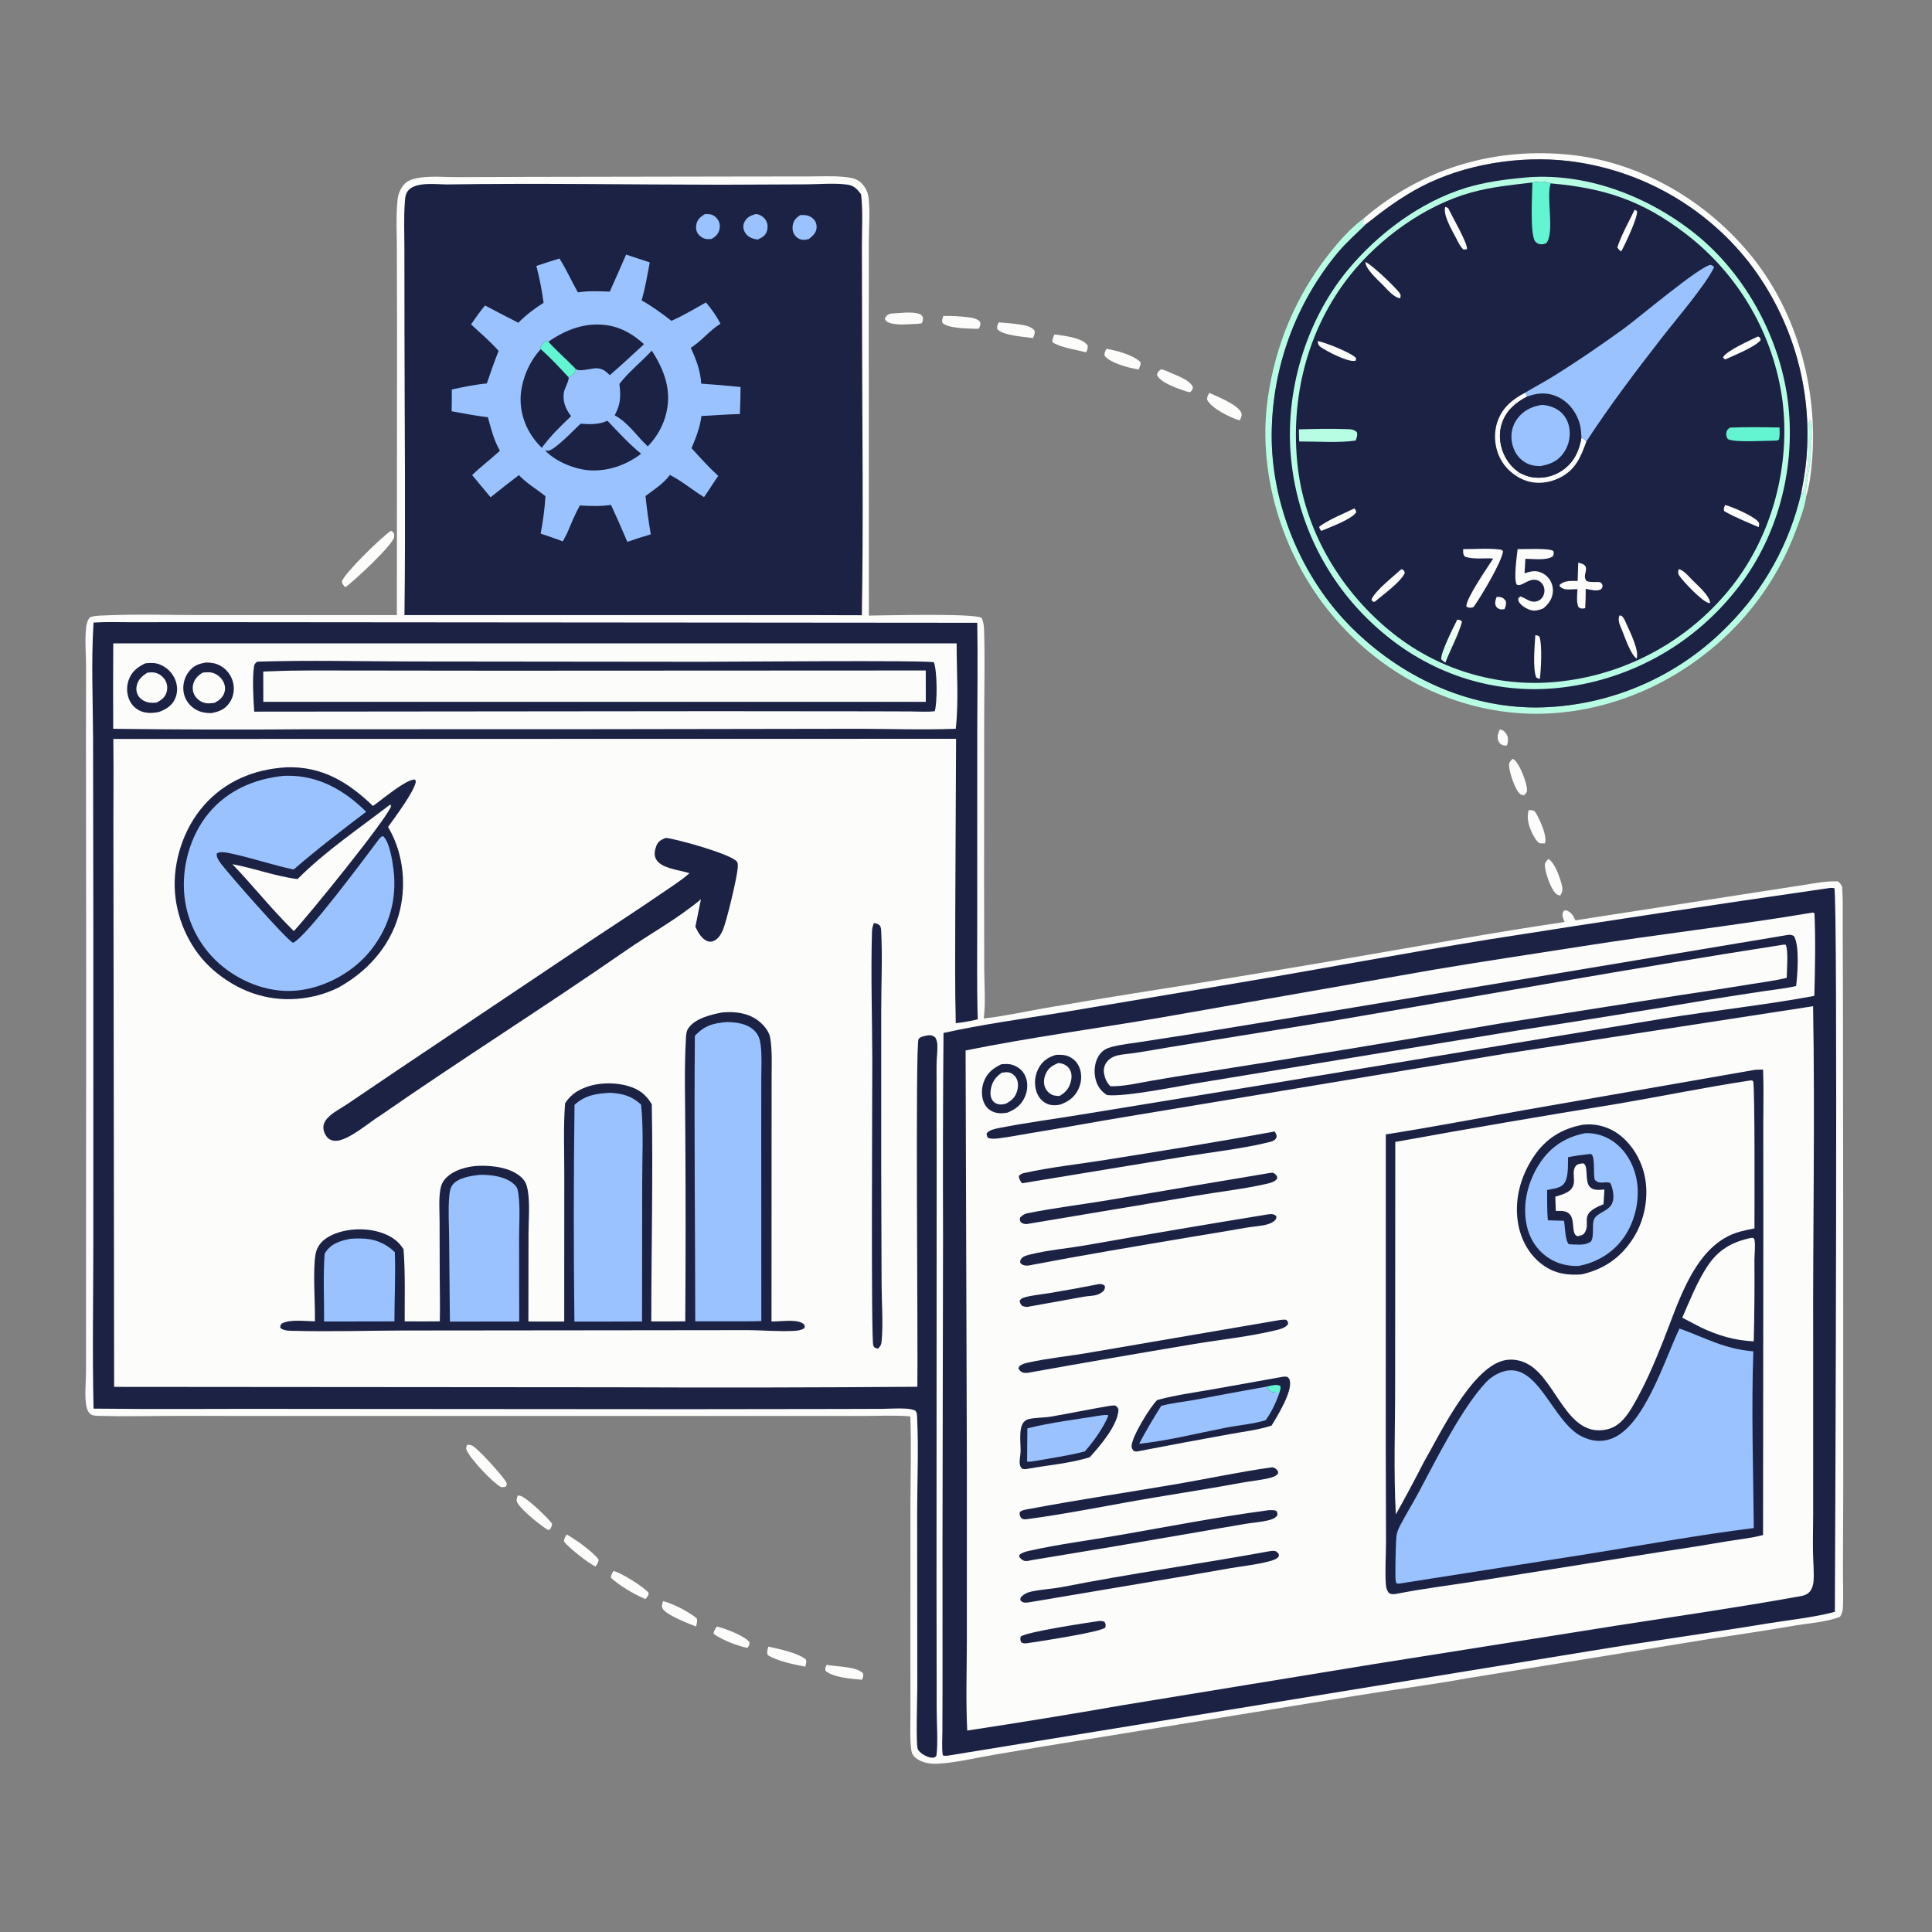 <?xml version="1.0" encoding="utf-8" ?>
<svg xmlns="http://www.w3.org/2000/svg" xmlns:xlink="http://www.w3.org/1999/xlink" width="1024" height="1024">
	<rect width="100%" height="100%" fill="#808080" stroke="none"/>
	<path fill="transparent" d="M0 0L1024 0L1024 1024L0 1024L0 0Z"/>
	<path fill="#FCFCFB" d="M794.952 386.611C795.207 386.676 795.464 386.733 795.717 386.805C797.123 387.208 798.014 388.253 798.681 389.511C799.62 391.283 799.278 393.331 798.705 395.132C797.857 395.129 797.009 395.164 796.207 394.833C795.146 394.396 794.311 393.361 794.003 392.266C793.44 390.265 794.094 388.393 794.952 386.611Z"/>
	<path fill="#FCFCFB" d="M820.69 455.257C824.105 457.349 826.605 464.661 827.647 468.475C828.365 471.102 828.323 472.312 826.954 474.687C826.335 474.495 825.543 474.313 825.014 473.926C822.028 471.736 818.935 462.233 818.812 458.743C818.752 457.048 819.642 456.419 820.69 455.257Z"/>
	<path fill="#FCFCFB" d="M379.899 862.126C380.072 862.156 380.246 862.177 380.417 862.215C384.317 863.098 395.333 867.304 397.297 870.538C397.23 871.98 396.997 872.222 396.183 873.441C390.95 872.419 382.358 869.098 378.178 865.912C378.274 864.429 379.146 863.378 379.899 862.126Z"/>
	<path fill="#FCFCFB" d="M438.173 882.381C443.118 883.42 453.978 883.193 457.372 886.843C457.751 888.274 457.389 888.964 456.897 890.3C451.518 889.842 441.659 889.14 437.539 885.601C437.189 884.072 437.538 883.772 438.173 882.381Z"/>
	<path fill="#FCFCFB" d="M801.753 402.185C802.342 402.517 802.344 402.482 802.927 403.018C805.631 405.501 809.436 415.101 809.344 418.881C809.311 420.227 808.518 420.681 807.649 421.587C807.087 421.451 806.39 421.307 805.907 420.974C803.052 419.007 799.839 409.002 799.832 405.505C799.828 403.857 800.699 403.278 801.753 402.185Z"/>
	<path fill="#FCFCFB" d="M810.278 429.356C811.31 429.351 812.111 429.432 813.106 429.707C813.828 430.48 814.287 431.189 814.763 432.133C816.536 435.65 820.102 443.144 818.864 447.002C817.903 447.068 816.972 447.021 816.011 446.971C814.248 445.777 813.147 443.682 812.199 441.805C810.337 438.119 808.922 433.354 810.278 429.356Z"/>
	<path fill="#FCFCFB" d="M558.822 177.327C559.478 177.351 560.102 177.374 560.753 177.475C565.352 178.188 573.665 179.158 576.449 183.04C576.681 184.704 576.324 185.217 575.696 186.741C570.38 185.369 562.403 184.294 557.832 181.406C557.596 179.877 558.246 178.702 558.822 177.327Z"/>
	<path fill="#FCFCFB" d="M351.436 848.64C356.959 850.048 364.724 854.11 369.22 857.676C369.834 859.156 369.263 860.605 368.913 862.095C364.879 860.503 353.437 856.084 351.343 852.778C350.396 851.284 351.043 850.218 351.436 848.64Z"/>
	<path fill="#FCFCFB" d="M300.351 813.29C305.111 815.992 314.011 822.221 317.245 826.55C317.219 828.15 316.48 828.955 315.672 830.315C311.568 828.333 301.847 820.678 298.933 817.111C298.859 815.541 299.616 814.658 300.351 813.29Z"/>
	<path fill="#FCFCFB" d="M407.22 872.735C413.047 874.037 422.298 875.89 427.056 879.421C427.67 880.654 427.111 882.068 426.832 883.348C420.893 882.246 411.934 880.433 406.881 877.193C406.312 875.631 406.834 874.279 407.22 872.735Z"/>
	<path fill="#FCFCFB" d="M471.926 166.213C476.349 166.051 482.914 164.982 487.018 166.312C488.304 166.729 488.625 167.171 489.235 168.329C489.129 169.607 489.235 170.268 488.506 171.371L486.625 171.618C482.168 171.752 475.037 172.671 470.973 170.935C469.684 170.385 469.537 170.021 468.943 168.85L469.498 167.722L470.28 168.726L469.685 167.518C470.415 166.861 471.038 166.609 471.926 166.213Z"/>
	<path fill="#FCFCFB" d="M325.11 832.663C329.119 833.459 341.161 841.035 343.768 844.235C343.706 845.938 343.13 846.243 342.062 847.524C336.24 845.118 328.449 840.514 323.839 836.301C323.7 834.974 324.523 833.809 325.11 832.663Z"/>
	<path fill="#FCFCFB" d="M499.992 167.491C504.16 167.297 508.686 167.652 512.84 168.121C515.252 168.394 517.996 168.784 519.59 170.779C519.778 172.39 519.438 172.792 518.759 174.227C518.072 174.256 517.402 174.283 516.714 174.254C512.541 174.079 502.183 174.078 499.472 171.046C499.202 169.49 499.492 168.959 499.992 167.491Z"/>
	<path fill="#FCFCFB" d="M615.261 195.752C617.168 196.001 618.843 196.876 620.584 197.651C624.127 199.226 630.838 201.496 632.286 205.266C631.987 206.71 631.84 206.842 630.8 207.905C629.861 207.74 628.923 207.539 628.025 207.217C623.749 205.684 615.163 202.923 613.215 198.73C613.484 197.111 614.094 196.858 615.261 195.752Z"/>
	<path fill="#FCFCFB" d="M586.415 184.898C591.949 185.799 600.248 188.021 604.418 191.839C604.813 193.256 604.031 194.44 603.531 195.798C598.686 195.171 588.398 192.394 585.459 188.597C585.27 186.945 585.725 186.382 586.415 184.898Z"/>
	<path fill="#FCFCFB" d="M529.37 170.865C533.627 171.179 538.048 171.541 542.257 172.272C544.453 172.653 547.017 173.398 548.347 175.298C548.662 176.809 548.073 177.867 547.503 179.226C542.68 178.37 531.829 178.04 528.598 174.433C528.298 172.761 528.677 172.374 529.37 170.865Z"/>
	<path fill="#FCFCFB" d="M640.97 208.235C645.279 210.237 656.104 214.44 657.912 218.789C658.518 220.244 657.615 221.52 657.067 222.848C651.961 221.303 642.364 216.651 639.808 211.933C639.757 210.14 640.108 209.758 640.97 208.235Z"/>
	<path fill="#FCFCFB" d="M274.396 792.721C274.878 792.713 275.027 792.696 275.544 792.76C278.639 793.142 290.628 804.74 292.572 807.514C292.661 808.914 292.011 809.621 291.359 810.827L290.317 810.828C286.063 808.202 276.701 800.704 274.283 796.59C273.415 795.112 273.952 794.231 274.396 792.721Z"/>
	<path fill="#FCFCFB" d="M247.643 765.737C248.462 765.79 249.172 765.821 249.971 766.076C252.654 766.932 267.204 782.935 268.421 785.85C268.846 786.868 268.483 787.027 268.07 787.986L265.779 788.294C261.228 786.024 249.284 773.253 247.314 768.623C246.767 767.338 247.153 766.98 247.643 765.737Z"/>
	<path fill="#FCFCFB" d="M207.256 281.317C207.549 281.485 208.027 281.736 208.254 281.976C208.96 282.722 209.041 283.742 208.883 284.712C208.204 288.87 187.444 308.223 182.989 311.27C181.97 310.095 181.499 309.721 181.176 308.17C182.825 303.497 202.633 284.237 207.256 281.317Z"/>
	<path fill="#FCFCFB" d="M722.935 115.647C753.066 89.999 789.641 78.525 828.961 81.725C867.103 84.829 902.292 104.767 926.724 133.782C952.056 163.863 963.75 205.657 960.391 244.52C959.868 250.561 959.129 257.289 957.294 263.099C956.535 260.07 959.19 247.862 959.581 243.616C959.894 240.216 959.678 236.607 960.202 233.268C960.622 230.591 960.906 224.964 959.383 222.605C958.649 223.56 958.638 224.654 958.538 225.818C958.284 228.762 958.579 231.799 958.543 234.762C958.437 243.535 957.888 253.489 955.27 261.897L954.72 261.135Q956.036 254.569 956.921 247.932Q957.139 246.134 957.313 244.33Q957.487 242.527 957.617 240.72Q957.748 238.913 957.834 237.104Q957.92 235.294 957.962 233.483Q958.004 231.672 958.002 229.86Q958 228.049 957.954 226.238Q957.908 224.427 957.818 222.617Q957.728 220.808 957.594 219.001Q957.46 217.195 957.282 215.392Q957.104 213.589 956.882 211.791Q956.66 209.993 956.394 208.201Q956.129 206.409 955.82 204.624Q955.51 202.839 955.158 201.062Q954.806 199.285 954.41 197.517Q954.014 195.749 953.576 193.992Q953.137 192.234 952.656 190.487Q952.175 188.741 951.651 187.006Q951.128 185.272 950.562 183.551Q949.996 181.83 949.389 180.123Q948.782 178.417 948.133 176.725Q947.484 175.034 946.795 173.358Q946.105 171.683 945.375 170.025Q944.645 168.367 943.874 166.728Q943.104 165.088 942.294 163.468Q941.484 161.847 940.634 160.247Q939.785 158.647 938.897 157.068Q938.009 155.489 937.083 153.932Q936.157 152.375 935.193 150.841Q934.229 149.307 933.229 147.797Q932.228 146.287 931.191 144.801Q930.153 143.316 929.08 141.857Q928.007 140.397 926.899 138.964Q925.811 137.582 924.69 136.228Q923.568 134.873 922.414 133.547Q921.26 132.22 920.073 130.922Q918.886 129.624 917.668 128.356Q916.45 127.088 915.201 125.85Q913.953 124.612 912.674 123.405Q911.395 122.198 910.087 121.022Q908.779 119.847 907.442 118.704Q906.105 117.561 904.741 116.452Q903.377 115.342 901.986 114.266Q900.595 113.19 899.178 112.149Q897.761 111.108 896.319 110.102Q894.877 109.095 893.41 108.125Q891.944 107.154 890.454 106.22Q888.964 105.286 887.452 104.388Q885.939 103.491 884.406 102.631Q882.872 101.771 881.317 100.949Q879.763 100.127 878.189 99.343Q876.614 98.559 875.021 97.814Q873.428 97.07 871.818 96.364Q870.207 95.659 868.579 94.993Q866.951 94.327 865.308 93.701Q863.665 93.076 862.006 92.491Q860.348 91.906 858.676 91.362Q857.003 90.817 855.318 90.314Q853.633 89.811 851.936 89.35Q850.24 88.889 848.532 88.469Q846.824 88.049 845.107 87.672Q843.389 87.294 841.663 86.959Q839.937 86.624 838.203 86.331Q836.469 86.038 834.728 85.788Q832.987 85.537 831.241 85.33C805.602 82.365 776.275 86.958 753.242 98.966C742.717 104.454 733.285 111.447 724.023 118.808L723.099 118.76L722.497 119.374L721.453 118.736L721.371 120.23L721.311 120.007C721.913 118.899 722.412 117.881 722.707 116.645C722.787 116.313 722.859 115.98 722.935 115.647Z"/>
	<path fill="#B6FDE4" d="M722.935 115.647C722.859 115.98 722.787 116.313 722.707 116.645C722.412 117.881 721.913 118.899 721.311 120.007L721.371 120.23L721.453 118.736L722.497 119.374L723.099 118.76L724.023 118.808C719.087 123.693 713.68 128.429 709.201 133.724Q708.154 134.983 707.135 136.264Q706.115 137.545 705.123 138.848Q704.132 140.151 703.168 141.475Q702.205 142.799 701.27 144.143Q700.335 145.488 699.43 146.852Q698.524 148.216 697.648 149.599Q696.772 150.982 695.926 152.384Q695.08 153.786 694.264 155.206Q693.448 156.625 692.663 158.062Q691.878 159.499 691.124 160.953Q690.37 162.406 689.647 163.875Q688.925 165.345 688.234 166.829Q687.543 168.314 686.885 169.813Q686.226 171.312 685.6 172.825Q684.973 174.337 684.38 175.863Q683.786 177.389 683.225 178.928Q682.665 180.466 682.137 182.016Q681.61 183.566 681.116 185.127Q680.622 186.688 680.162 188.26Q679.701 189.831 679.275 191.412Q678.849 192.993 678.456 194.583Q678.064 196.172 677.706 197.77Q677.348 199.368 677.025 200.973Q676.701 202.578 676.412 204.19Q676.123 205.801 675.869 207.419Q675.615 209.036 675.395 210.659Q675.176 212.281 674.992 213.908Q674.807 215.535 674.658 217.166Q674.508 218.796 674.394 220.43Q674.28 222.063 674.201 223.699Q674.122 225.334 674.078 226.971Q674.034 228.608 674.025 230.245C673.789 267.401 689.809 306.009 716.039 332.288C742.116 358.413 777.024 374.997 814.291 374.984Q816.061 374.967 817.831 374.907Q819.6 374.846 821.368 374.742Q823.135 374.638 824.899 374.49Q826.664 374.343 828.424 374.152Q830.184 373.961 831.939 373.726Q833.694 373.492 835.443 373.215Q837.191 372.937 838.932 372.617Q840.674 372.296 842.406 371.933Q844.139 371.57 845.863 371.164Q847.586 370.758 849.299 370.31Q851.012 369.862 852.713 369.372Q854.414 368.882 856.103 368.35Q857.792 367.818 859.467 367.245Q861.142 366.672 862.802 366.057Q864.463 365.443 866.108 364.788Q867.752 364.133 869.381 363.437Q871.009 362.742 872.619 362.006Q874.23 361.271 875.822 360.496Q877.414 359.722 878.986 358.908Q880.559 358.094 882.111 357.242Q883.662 356.39 885.193 355.5Q886.723 354.609 888.232 353.682Q889.74 352.754 891.224 351.79Q892.709 350.826 894.17 349.825Q895.63 348.824 897.066 347.788Q898.501 346.751 899.911 345.68Q901.32 344.608 902.703 343.503Q904.085 342.397 905.44 341.257Q906.795 340.118 908.122 338.945Q909.449 337.773 910.746 336.568Q912.043 335.363 913.31 334.127Q914.578 332.89 915.814 331.623Q917.614 329.818 919.349 327.95Q921.085 326.083 922.754 324.156Q924.424 322.229 926.025 320.246Q927.626 318.262 929.157 316.223Q930.687 314.185 932.146 312.094Q933.605 310.003 934.989 307.863Q936.374 305.722 937.683 303.535Q938.992 301.347 940.224 299.115Q941.456 296.883 942.609 294.61Q943.763 292.336 944.836 290.024Q945.909 287.711 946.9 285.363Q947.892 283.014 948.801 280.632Q949.71 278.251 950.535 275.839Q951.361 273.426 952.101 270.987Q952.842 268.548 953.497 266.084Q954.152 263.62 954.72 261.135L955.27 261.897C957.888 253.489 958.437 243.535 958.543 234.762C958.579 231.799 958.284 228.762 958.538 225.818C958.638 224.654 958.649 223.56 959.383 222.605C960.906 224.964 960.622 230.591 960.202 233.268C959.678 236.607 959.894 240.216 959.581 243.616C959.19 247.862 956.535 260.07 957.294 263.099C957.257 263.403 957.233 263.709 957.183 264.011C956.246 269.67 953.939 275.618 951.919 280.991Q950.998 283.478 949.988 285.931Q948.978 288.383 947.881 290.798Q946.784 293.213 945.601 295.587Q944.418 297.961 943.151 300.291Q941.884 302.621 940.534 304.904Q939.184 307.187 937.754 309.421Q936.323 311.654 934.813 313.835Q933.303 316.015 931.716 318.141Q930.13 320.266 928.468 322.333Q926.806 324.4 925.071 326.406Q923.336 328.412 921.53 330.355Q919.724 332.298 917.85 334.175Q915.976 336.051 914.036 337.86Q912.096 339.668 910.092 341.406Q908.088 343.144 906.024 344.809Q903.959 346.474 901.836 348.064C872.061 370.748 833.639 382.277 796.295 377.069C758.091 371.741 724.379 350.664 701.29 319.996C678.377 289.561 666.477 248.648 672.005 210.723C676.085 182.728 686.689 157.238 704.127 134.938C709.746 127.751 715.578 121.12 722.935 115.647Z"/>
	<path fill="#1C2243" d="M724.023 118.808C733.285 111.447 742.717 104.454 753.242 98.966C776.275 86.958 805.602 82.365 831.241 85.33Q832.987 85.537 834.728 85.788Q836.469 86.038 838.203 86.331Q839.937 86.624 841.663 86.959Q843.389 87.294 845.107 87.672Q846.824 88.049 848.532 88.469Q850.24 88.889 851.936 89.35Q853.633 89.811 855.318 90.314Q857.003 90.817 858.676 91.362Q860.348 91.906 862.006 92.491Q863.665 93.076 865.308 93.701Q866.952 94.327 868.579 94.993Q870.207 95.659 871.818 96.364Q873.428 97.07 875.021 97.814Q876.614 98.559 878.189 99.343Q879.763 100.127 881.317 100.949Q882.872 101.771 884.406 102.631Q885.939 103.491 887.452 104.388Q888.964 105.286 890.454 106.22Q891.944 107.154 893.41 108.125Q894.877 109.095 896.319 110.102Q897.761 111.108 899.178 112.149Q900.595 113.19 901.986 114.266Q903.377 115.342 904.741 116.452Q906.105 117.561 907.442 118.704Q908.779 119.847 910.087 121.022Q911.395 122.198 912.674 123.405Q913.953 124.612 915.201 125.85Q916.45 127.088 917.668 128.356Q918.886 129.624 920.073 130.922Q921.26 132.22 922.414 133.547Q923.568 134.873 924.69 136.228Q925.811 137.582 926.899 138.964Q928.007 140.397 929.08 141.857Q930.153 143.316 931.191 144.801Q932.228 146.287 933.229 147.797Q934.229 149.307 935.193 150.841Q936.157 152.375 937.083 153.932Q938.009 155.489 938.897 157.068Q939.785 158.647 940.635 160.247Q941.484 161.847 942.294 163.468Q943.104 165.088 943.874 166.728Q944.645 168.367 945.375 170.025Q946.105 171.683 946.795 173.358Q947.484 175.034 948.133 176.725Q948.782 178.417 949.389 180.123Q949.996 181.83 950.562 183.551Q951.128 185.272 951.651 187.006Q952.175 188.741 952.656 190.487Q953.137 192.234 953.576 193.992Q954.014 195.749 954.41 197.517Q954.806 199.285 955.158 201.062Q955.51 202.839 955.82 204.624Q956.129 206.409 956.394 208.201Q956.66 209.993 956.882 211.791Q957.104 213.589 957.282 215.392Q957.46 217.195 957.594 219.001Q957.728 220.808 957.818 222.617Q957.908 224.427 957.954 226.238Q958 228.049 958.002 229.86Q958.004 231.672 957.962 233.483Q957.92 235.294 957.834 237.104Q957.748 238.913 957.617 240.72Q957.487 242.527 957.313 244.33Q957.139 246.134 956.921 247.932Q956.036 254.569 954.72 261.135Q954.152 263.62 953.497 266.084Q952.842 268.548 952.101 270.987Q951.361 273.426 950.535 275.839Q949.71 278.251 948.801 280.632Q947.892 283.014 946.9 285.363Q945.909 287.711 944.836 290.024Q943.763 292.336 942.609 294.61Q941.456 296.883 940.224 299.115Q938.992 301.347 937.683 303.535Q936.374 305.722 934.989 307.863Q933.605 310.003 932.146 312.094Q930.687 314.185 929.157 316.223Q927.626 318.262 926.025 320.246Q924.424 322.229 922.754 324.156Q921.085 326.083 919.349 327.95Q917.614 329.818 915.814 331.623Q914.578 332.89 913.31 334.127Q912.043 335.363 910.746 336.568Q909.449 337.773 908.122 338.945Q906.795 340.118 905.44 341.257Q904.085 342.397 902.703 343.503Q901.32 344.609 899.911 345.68Q898.501 346.751 897.066 347.788Q895.63 348.824 894.17 349.825Q892.709 350.826 891.224 351.79Q889.74 352.754 888.232 353.682Q886.723 354.609 885.193 355.5Q883.662 356.39 882.111 357.242Q880.559 358.094 878.986 358.908Q877.414 359.722 875.822 360.496Q874.23 361.271 872.619 362.006Q871.009 362.742 869.381 363.437Q867.752 364.133 866.108 364.788Q864.463 365.443 862.802 366.057Q861.142 366.672 859.467 367.245Q857.792 367.818 856.103 368.35Q854.414 368.882 852.713 369.372Q851.012 369.862 849.299 370.31Q847.586 370.758 845.863 371.164Q844.139 371.57 842.407 371.933Q840.674 372.296 838.932 372.617Q837.191 372.937 835.443 373.215Q833.694 373.492 831.939 373.726Q830.184 373.961 828.424 374.152Q826.664 374.343 824.899 374.49Q823.135 374.638 821.368 374.742Q819.6 374.846 817.831 374.907Q816.061 374.967 814.291 374.984C777.024 374.997 742.116 358.413 716.039 332.288C689.809 306.009 673.789 267.401 674.025 230.245Q674.034 228.608 674.078 226.971Q674.122 225.334 674.201 223.699Q674.28 222.063 674.394 220.43Q674.508 218.796 674.658 217.166Q674.807 215.535 674.992 213.908Q675.176 212.281 675.395 210.659Q675.615 209.036 675.869 207.419Q676.123 205.801 676.412 204.19Q676.701 202.578 677.025 200.973Q677.348 199.368 677.706 197.77Q678.064 196.172 678.456 194.583Q678.849 192.993 679.275 191.412Q679.701 189.831 680.162 188.26Q680.622 186.688 681.116 185.127Q681.61 183.566 682.137 182.016Q682.665 180.466 683.225 178.928Q683.786 177.389 684.38 175.863Q684.973 174.337 685.6 172.825Q686.226 171.312 686.885 169.813Q687.543 168.314 688.234 166.829Q688.925 165.345 689.647 163.875Q690.37 162.406 691.124 160.953Q691.878 159.499 692.663 158.062Q693.448 156.625 694.264 155.206Q695.08 153.786 695.926 152.384Q696.772 150.982 697.648 149.599Q698.524 148.216 699.43 146.852Q700.335 145.488 701.27 144.143Q702.205 142.799 703.168 141.475Q704.132 140.151 705.123 138.848Q706.115 137.545 707.135 136.264Q708.154 134.983 709.201 133.724C713.68 128.429 719.087 123.693 724.023 118.808Z"/>
	<path fill="#B6FDE4" d="M807.164 94.204C839.841 90.891 873.648 103.888 898.852 124.212C925.823 145.961 944.22 180.657 947.886 214.964C951.604 249.758 941.798 286.111 919.618 313.403Q918.543 314.748 917.435 316.065Q916.328 317.383 915.187 318.673Q914.047 319.962 912.875 321.223Q911.703 322.484 910.5 323.715Q909.297 324.946 908.063 326.147Q906.83 327.348 905.567 328.518Q904.304 329.688 903.013 330.826Q901.721 331.964 900.401 333.069Q899.082 334.175 897.735 335.247Q896.388 336.32 895.015 337.358Q893.642 338.396 892.244 339.4Q890.846 340.404 889.423 341.373Q888 342.342 886.553 343.275Q885.106 344.208 883.637 345.105Q882.168 346.001 880.676 346.861Q879.185 347.721 877.673 348.544Q876.161 349.366 874.628 350.151Q873.096 350.935 871.545 351.681Q869.993 352.428 868.424 353.135Q866.854 353.842 865.268 354.51Q863.681 355.178 862.079 355.807Q860.476 356.435 858.858 357.023Q857.24 357.611 855.608 358.159Q853.976 358.707 852.331 359.214Q850.686 359.721 849.029 360.186Q847.371 360.652 845.703 361.076Q844.035 361.501 842.356 361.884Q840.678 362.266 838.991 362.607Q837.303 362.948 835.608 363.246Q833.913 363.545 832.21 363.802Q830.508 364.058 828.8 364.272Q827.092 364.486 825.379 364.657C825.29 364.667 825.2 364.679 825.111 364.688C792.2 367.86 760.255 357.709 734.701 336.845Q733.375 335.772 732.077 334.667Q730.778 333.562 729.508 332.424Q728.237 331.287 726.995 330.119Q725.753 328.951 724.54 327.752Q723.327 326.553 722.144 325.325Q720.961 324.096 719.809 322.839Q718.657 321.582 717.537 320.296Q716.416 319.011 715.328 317.698Q714.24 316.385 713.185 315.046Q712.129 313.706 711.107 312.341Q710.085 310.976 709.098 309.586Q708.11 308.196 707.157 306.782Q706.204 305.368 705.286 303.931Q704.369 302.493 703.487 301.034Q702.605 299.574 701.76 298.093Q700.914 296.612 700.106 295.111Q699.298 293.609 698.527 292.088Q697.756 290.567 697.023 289.027Q696.29 287.488 695.595 285.93Q694.9 284.373 694.245 282.799Q693.589 281.225 692.972 279.635Q692.355 278.045 691.778 276.44Q691.201 274.836 690.664 273.217Q690.127 271.599 689.63 269.968Q689.134 268.336 688.677 266.693Q688.221 265.05 687.806 263.396Q687.39 261.742 687.016 260.079Q686.642 258.415 686.309 256.743Q685.976 255.07 685.684 253.39Q685.393 251.71 685.143 250.023Q684.893 248.336 684.686 246.644Q684.478 244.951 684.312 243.254C680.805 208.197 691.795 170.521 714.207 143.276C730.006 124.071 752.76 106.994 776.797 99.617C786.725 96.57 796.867 95.187 807.164 94.204Z"/>
	<path fill="#1C2243" d="M812.19 96.731C815.139 96.158 819.091 95.933 821.901 97.193C850.388 99.657 870.629 106.304 893.673 124.073Q894.973 125.072 896.249 126.103Q897.524 127.134 898.774 128.195Q900.024 129.257 901.247 130.349Q902.471 131.441 903.667 132.563Q904.864 133.685 906.032 134.836Q907.2 135.986 908.34 137.165Q909.48 138.344 910.591 139.551Q911.701 140.758 912.782 141.991Q913.863 143.225 914.913 144.484Q915.963 145.744 916.982 147.029Q918.001 148.314 918.988 149.624Q919.975 150.933 920.93 152.267Q921.884 153.6 922.806 154.957Q923.728 156.313 924.616 157.692Q925.504 159.07 926.358 160.47Q927.212 161.87 928.032 163.291Q928.851 164.712 929.636 166.152Q930.42 167.592 931.169 169.051Q931.918 170.51 932.631 171.987Q933.344 173.464 934.02 174.958Q934.696 176.452 935.336 177.962Q935.976 179.472 936.578 180.997Q937.18 182.522 937.745 184.062Q938.31 185.602 938.837 187.155Q939.364 188.708 939.852 190.273Q940.341 191.839 940.791 193.416Q941.241 194.993 941.653 196.58Q942.064 198.168 942.436 199.765Q942.808 201.362 943.141 202.968Q943.474 204.574 943.768 206.187Q944.061 207.801 944.315 209.421Q944.569 211.041 944.783 212.667C949.002 246.65 939.344 283.52 918.123 310.538Q917.102 311.836 916.05 313.109Q914.998 314.382 913.914 315.629Q912.831 316.875 911.718 318.095Q910.604 319.315 909.462 320.507Q908.319 321.699 907.147 322.863Q905.975 324.026 904.775 325.161Q903.575 326.296 902.348 327.401Q901.12 328.505 899.866 329.58Q898.612 330.654 897.332 331.698Q896.052 332.741 894.746 333.753Q893.441 334.765 892.111 335.744Q890.781 336.724 889.428 337.67Q888.075 338.617 886.699 339.53Q885.323 340.443 883.925 341.322Q882.526 342.201 881.107 343.046Q879.688 343.89 878.249 344.7Q876.809 345.509 875.35 346.283Q873.891 347.057 872.414 347.795Q870.937 348.533 869.442 349.235Q867.946 349.936 866.435 350.601Q864.923 351.266 863.395 351.893Q861.868 352.521 860.325 353.111Q858.782 353.7 857.226 354.252Q855.669 354.804 854.1 355.318Q852.53 355.831 850.948 356.306Q849.367 356.781 847.774 357.217Q846.181 357.653 844.578 358.05Q842.975 358.447 841.362 358.804Q839.75 359.162 838.129 359.479Q836.509 359.797 834.881 360.075Q833.253 360.353 831.619 360.591Q829.984 360.829 828.345 361.027Q826.861 361.212 825.373 361.36Q823.884 361.508 822.393 361.619Q820.902 361.73 819.408 361.804Q817.914 361.878 816.419 361.915Q814.924 361.952 813.428 361.951Q811.933 361.951 810.438 361.914Q808.943 361.877 807.449 361.803Q805.955 361.728 804.464 361.617Q802.973 361.506 801.484 361.357Q799.996 361.209 798.512 361.024Q797.028 360.839 795.549 360.617Q794.07 360.395 792.597 360.137Q791.124 359.878 789.658 359.583Q788.192 359.288 786.734 358.957Q785.275 358.626 783.825 358.259Q782.376 357.892 780.935 357.488Q779.495 357.085 778.065 356.647Q776.636 356.208 775.217 355.734Q773.799 355.26 772.393 354.751Q770.986 354.242 769.593 353.698Q768.2 353.155 766.821 352.577Q765.441 351.998 764.077 351.386Q762.712 350.774 761.363 350.128Q760.015 349.483 758.682 348.804Q757.349 348.125 756.034 347.413Q754.719 346.701 753.422 345.957Q752.125 345.212 750.846 344.436Q749.568 343.66 748.309 342.852Q747.051 342.045 745.812 341.206Q744.574 340.367 743.357 339.498Q742.14 338.629 740.945 337.73Q739.75 336.831 738.577 335.903C711.337 314.384 691.863 282.278 687.838 247.565C683.666 211.587 692.715 174.729 715.406 146.104C731.111 126.292 755.232 108.811 779.855 101.993C790.449 99.059 801.314 98.016 812.19 96.731Z"/>
	<path fill="#FCFCFB" d="M793.255 316.347C793.96 316.379 794.812 316.365 795.51 316.541C796.872 316.886 797.375 317.575 798.14 318.67C798.388 320.367 798.064 321.284 797.424 322.855C796.762 322.921 795.655 323.116 795.003 322.902C793.867 322.529 793.039 321.916 792.666 320.746C792.19 319.251 792.764 317.749 793.255 316.347Z"/>
	<path fill="#FCFCFB" d="M866.411 111.144L867.658 111.856C868.202 115.112 861.214 129.793 859.27 133.288C858.339 132.588 857.765 132.132 857.223 131.09C859.481 124.299 863.275 117.595 866.411 111.144Z"/>
	<path fill="#FCFCFB" d="M813.759 336.623C814.724 336.768 815.017 336.845 815.888 337.371C817.516 341.71 816.76 354.986 816.158 359.877C815.534 359.69 814.923 359.423 814.315 359.189C812.227 354.732 813.445 341.887 813.759 336.623Z"/>
	<path fill="#FCFCFB" d="M931.688 178.362C931.848 178.41 932.022 178.424 932.168 178.506C933.081 179.015 933.04 179.413 933.131 180.34C930.231 183.857 919.162 188.35 914.689 190.394L914.049 190.355L913.207 189.393C915.298 185.713 927.562 180.433 931.688 178.362Z"/>
	<path fill="#FCFCFB" d="M717.833 269.469C718.568 270.385 718.699 270.473 718.785 271.629C715.839 275.539 705.177 279.287 700.334 281.389C699.695 280.631 699.365 280.22 699.198 279.232C703.266 275.79 712.813 271.983 717.833 269.469Z"/>
	<path fill="#FCFCFB" d="M698.424 180.74C702.445 181.511 716.051 186.868 718.704 189.738L718.601 191.087C718.451 191.136 718.305 191.2 718.151 191.235C714.451 192.074 703.164 186.183 700.046 183.975C698.618 182.963 698.646 182.448 698.424 180.74Z"/>
	<path fill="#FCFCFB" d="M914.318 267.65C918.302 268.649 929.053 273.372 931.71 276.303C932.738 277.436 932.361 278.012 932.147 279.416C926.112 276.713 919.568 274.249 913.879 270.902C913.369 269.636 913.913 268.909 914.318 267.65Z"/>
	<path fill="#FCFCFB" d="M858.405 326.144L859.52 326.445C860.87 327.568 861.573 329.616 862.281 331.209C864.034 335.152 868.985 345.03 867.428 349.096C864.194 346.647 861.314 338.035 859.717 334.034C858.641 331.335 857.2 328.942 858.405 326.144Z"/>
	<path fill="#FCFCFB" d="M723.706 138.868C726.938 140.096 739.253 151.897 741.687 155.131C742.609 156.357 742.375 156.643 742.165 158.095C738.795 157.759 735.224 153.331 732.938 151.027C730.409 148.479 723.693 142.582 723.706 138.868Z"/>
	<path fill="#FCFCFB" d="M765.99 109.66C766.655 109.811 766.998 109.982 767.58 110.312C769.324 114.224 778.038 129.012 777.523 132.067L775.741 132.287C774.031 130.95 772.801 128.2 771.803 126.282C769.813 122.453 764.657 113.892 765.99 109.66Z"/>
	<defs>
		<linearGradient id="gradient_0" gradientUnits="userSpaceOnUse" x1="762.761" y1="346.599" x2="775.695" y2="331.364">
			<stop offset="0" stop-color="#D1FFEB"/>
			<stop offset="1" stop-color="#FFFFF6"/>
		</linearGradient>
	</defs>
	<path fill="url(#gradient_0)" d="M772.405 328.37C773.687 328.665 774.078 328.465 774.892 329.56C772.85 336.888 768.796 344.027 766.078 351.202C765.245 350.716 764.596 350.142 763.883 349.495C763.371 346.238 770.558 331.979 772.405 328.37Z"/>
	<path fill="#FCFCFB" d="M889.762 301.621C892.5 302.276 895.087 305.538 897.019 307.49C899.681 310.181 906.409 315.972 906.389 319.638C906.234 319.635 906.078 319.639 905.923 319.629C902.669 319.418 892.042 308.113 890.103 305.189C889.14 303.736 889.478 303.202 889.762 301.621Z"/>
	<path fill="#FCFCFB" d="M742.662 301.745L743.515 301.908C744.434 302.791 744.436 302.688 744.467 303.952C741.907 308.924 733.23 315.017 728.823 318.813L728.183 319.032L727.232 318.539L726.941 317.598C729.427 312.548 738.293 305.79 742.662 301.745Z"/>
	<path fill="#FCFCFB" d="M838.2 231.923C839.35 232.486 839.979 233.005 840.835 233.955C837.725 242.497 834.985 249.289 826.145 253.481C820.751 256.039 814.382 256.743 808.694 254.726Q805.773 253.714 803.232 251.955L805.4 250.542C807.476 251.603 809.452 252.48 811.767 252.877Q812.315 252.97 812.867 253.036Q813.419 253.102 813.974 253.14Q814.529 253.178 815.084 253.188Q815.64 253.198 816.196 253.181Q816.752 253.163 817.306 253.118Q817.86 253.073 818.411 253Q818.962 252.927 819.509 252.826Q820.056 252.726 820.597 252.598Q821.138 252.47 821.672 252.316Q822.206 252.161 822.732 251.98Q823.257 251.799 823.773 251.592Q824.289 251.385 824.794 251.152Q825.299 250.92 825.792 250.662Q826.284 250.404 826.763 250.122Q827.242 249.84 827.707 249.535Q828.171 249.229 828.62 248.901C834.443 244.666 837.028 238.81 838.2 231.923Z"/>
	<path fill="#FCFCFB" d="M808.387 208.116L809.532 210.14C803.384 213.286 798.327 217.566 796.072 224.336C794.097 230.264 794.921 236.899 797.906 242.349Q798.575 243.583 799.39 244.726Q800.204 245.869 801.151 246.904Q802.099 247.94 803.165 248.853Q804.231 249.766 805.4 250.542L803.232 251.955Q802.065 251.182 800.995 250.279Q799.925 249.377 798.965 248.357Q798.006 247.338 797.171 246.214Q796.336 245.091 795.635 243.879C792.299 238.009 791.476 230.543 793.484 224.096C795.901 216.338 801.463 211.719 808.387 208.116Z"/>
	<path fill="#FCFCFB" d="M836.49 298.252C838.139 298.609 839.201 298.821 840.343 300.12C840.749 301.332 840.682 301.983 840.402 303.189C839.939 305.185 839.709 305.974 840.734 307.819C842.41 308.848 845.873 308.298 847.953 308.556C849.042 309.314 849.111 309.245 849.418 310.518C849.203 311.218 849.204 311.866 848.559 312.297C846.568 313.631 842.706 312.488 840.475 312.111C840.474 315.527 840.396 318.908 840.189 322.317C839.84 322.403 839.535 322.491 839.166 322.509C837.803 322.576 837.553 322.511 836.564 321.679C835.419 318.831 835.992 315.284 836.074 312.247L834 312.344C833.365 312.373 832.731 312.412 832.096 312.43C829.86 312.49 828.261 312.292 826.604 310.695L826.725 309.873C829.467 307.512 832.793 307.953 836.189 307.918L836.49 298.252Z"/>
	<path fill="#63F4D1" d="M916.912 226.648C925.633 226.294 934.438 226.417 943.166 226.572C943.199 228.726 943.518 231.102 942.727 233.139L941.625 233.523C936.515 233.523 919.241 234.694 915.783 232.73C915.076 231.623 914.756 230.553 915.024 229.236C915.33 227.734 915.753 227.57 916.912 226.648Z"/>
	<path fill="#B6FDE4" d="M688.458 227.555C696.716 227.342 705.154 227.128 713.407 227.435C715.638 227.518 717.611 227.42 719.207 229.139C719.602 230.82 719.091 231.948 718.536 233.507C709.681 234.828 697.765 233.947 688.595 233.991C688.462 231.854 688.488 229.696 688.458 227.555Z"/>
	<path fill="#FCFCFB" d="M775.489 291.054C781.607 291.078 788.498 290.466 794.528 291.218C795.587 291.351 795.961 291.289 796.656 292.143C795.879 298.074 785.028 316.117 781.039 321.698C780.608 321.877 780.452 321.966 779.943 322.044C778.843 322.214 778.059 322.072 777.169 321.419C777.276 316.676 788.225 301.117 791.423 296.046C786.56 295.664 781.126 296.637 776.519 295.076C775.252 293.687 775.555 292.892 775.489 291.054Z"/>
	<path fill="#63F4D1" d="M812.19 96.731C815.139 96.158 819.091 95.933 821.901 97.193C819.356 104.187 824.124 122.932 819.635 128.822C818.715 129.213 817.996 129.496 816.968 129.488C815.575 129.477 814.705 129.048 813.776 128.03C810.743 124.706 812.15 102.32 812.19 96.731Z"/>
	<path fill="#FCFCFB" d="M804.36 291.051C807.926 291.129 821.029 290.386 823.282 292.035C823.66 293.348 823.613 293.431 823.152 294.727C819.978 297.29 812.473 296.16 808.493 296.169L808.055 303.858C809.76 303.306 811.623 302.714 813.431 302.734C816.012 302.764 818.677 304.079 820.4 305.975Q820.739 306.351 821.04 306.757Q821.341 307.164 821.601 307.598Q821.861 308.032 822.077 308.49Q822.294 308.947 822.465 309.423Q822.635 309.9 822.759 310.39Q822.883 310.881 822.958 311.381Q823.033 311.882 823.059 312.387Q823.085 312.893 823.062 313.398C822.883 317.329 820.917 319.917 818.058 322.417C816.17 323.27 813.828 323.917 811.745 323.464C809.509 322.977 805.895 320.91 804.936 318.726C804.47 317.664 804.77 317.182 805.219 316.25L805.349 317.168L805.591 316.098C808.562 316.754 810.628 319.459 814.121 318.801C815.645 318.514 816.936 317.586 817.734 316.264C818.579 314.863 818.822 312.767 818.314 311.2C817.799 309.611 816.557 308.137 814.934 307.576C811.898 306.528 809.571 308.337 806.94 309.534C805.755 310.074 805.162 310.336 803.928 309.902C802.138 307.162 803.971 294.747 804.36 291.051Z"/>
	<path fill="#1C2243" d="M809.532 210.14C814.958 208.2 820.002 207.779 825.421 210.231C830.836 212.68 834.692 217.383 836.739 222.887C837.843 225.856 838.05 228.791 838.2 231.923C837.028 238.81 834.443 244.666 828.62 248.901Q828.171 249.229 827.707 249.535Q827.242 249.84 826.763 250.122Q826.284 250.404 825.792 250.662Q825.299 250.92 824.794 251.152Q824.289 251.385 823.773 251.592Q823.257 251.799 822.732 251.98Q822.206 252.161 821.672 252.316Q821.138 252.47 820.597 252.598Q820.056 252.726 819.509 252.826Q818.962 252.927 818.411 253Q817.86 253.073 817.306 253.118Q816.752 253.163 816.196 253.181Q815.64 253.198 815.084 253.188Q814.529 253.178 813.974 253.14Q813.419 253.102 812.867 253.036Q812.315 252.97 811.767 252.877C809.452 252.48 807.476 251.603 805.4 250.542Q804.231 249.766 803.165 248.853Q802.099 247.94 801.151 246.904Q800.204 245.869 799.39 244.726Q798.575 243.583 797.906 242.349C794.921 236.899 794.097 230.264 796.072 224.336C798.327 217.566 803.384 213.286 809.532 210.14Z"/>
	<path fill="#99C2FF" d="M817.05 214.62Q818.175 214.648 819.287 214.823Q820.398 214.999 821.477 215.32Q822.556 215.64 823.583 216.1Q824.61 216.561 825.567 217.152C828.882 219.239 830.965 222.632 831.699 226.443Q831.862 227.316 831.938 228.201Q832.014 229.085 832.003 229.973Q831.991 230.861 831.891 231.743Q831.792 232.626 831.606 233.494Q831.419 234.362 831.148 235.208Q830.877 236.053 830.524 236.868Q830.17 237.683 829.738 238.458Q829.306 239.234 828.799 239.963C825.641 244.53 821.78 245.984 816.599 247.024C813.509 247.074 810.792 246.582 808.128 244.931C804.409 242.626 802.175 238.847 801.38 234.594C800.558 230.197 801.413 225.837 804.021 222.179C807.258 217.636 811.684 215.514 817.05 214.62Z"/>
	<path fill="#99C2FF" d="M808.387 208.116C813.361 205.106 818.523 202.41 823.461 199.338C836.101 191.474 848.79 182.782 860.844 174.038C868.083 168.786 900.642 141.291 906.587 140.378C907.661 140.774 907.757 140.682 908.519 141.628C903.794 151.397 888.46 169.165 881.031 178.721C867.112 196.624 853.21 214.946 840.835 233.955C839.979 233.005 839.35 232.486 838.2 231.923C838.05 228.791 837.843 225.856 836.739 222.887C834.692 217.383 830.836 212.68 825.421 210.231C820.002 207.779 814.958 208.2 809.532 210.14L808.387 208.116Z"/>
	<path fill="#FCFCFB" d="M280.494 93.751L393.543 93.557L428.345 93.517C434.544 93.514 440.999 93.159 447.167 93.749C450.57 94.074 454.092 94.492 456.577 97.048C458.75 99.284 460.037 101.877 460.385 104.965C461.224 112.393 460.517 120.558 460.492 128.064L460.457 172.49L460.517 326.267C468.692 326.226 516.267 324.906 520.286 327.508C521.329 329.591 521.517 331.941 521.59 334.242C522.081 349.779 521.66 365.483 521.643 381.036L521.581 467.248L521.666 513.508C521.723 522.126 522.462 531.281 521.425 539.814C532.091 538.633 542.755 536.272 553.32 534.398Q575.9 530.496 598.528 526.881Q657.03 517.71 715.4 507.738C753.374 501.242 791.144 494.286 829.272 488.677C828.898 487.723 828.447 486.715 828.221 485.716C827.93 484.437 828.252 483.786 828.891 482.715L830.05 482.457C832.936 483.521 833.676 485.144 835.022 487.793L930.054 473.058L954.84 469.241C961.178 468.268 967.65 466.882 974.084 467.148C975.256 467.943 975.719 468.779 976.39 469.977C976.857 477.335 976.648 484.818 976.681 492.193L976.799 530.872L976.93 640.95L976.965 787.818L976.799 831.477C976.777 838.084 977.089 844.81 976.817 851.402C976.726 853.582 976.441 855.122 975.244 856.951C967.962 859.723 959.918 860.182 952.28 861.419Q929.819 865.211 907.277 868.483L778.449 889.391C758.78 892.957 738.874 895.492 719.136 898.699L583.502 920.707Q554.975 925.229 526.51 930.124C516.894 931.76 506.62 934.3 496.894 934.822C492.839 935.04 487.872 934.181 484.821 931.278C483.247 929.78 483.043 928.211 482.829 926.15C482.233 920.404 482.555 914.411 482.55 908.627L482.531 879.124L482.539 797.836C482.577 782.173 483.105 766.351 482.475 750.705C474.025 750.005 465.201 750.511 456.704 750.507L408.731 750.49L164.746 750.489L90.532 750.479C78.366 750.48 66.124 750.78 53.969 750.478C52.323 750.438 49.356 750.56 48.043 749.564C46.666 748.521 46.066 746.789 45.758 745.151C44.722 739.648 45.584 732.717 45.586 727.038L45.586 684.26L45.682 519.914L45.558 390.893L45.614 353.502C45.581 346.734 44.922 339.44 45.634 332.738C45.853 330.672 46.258 329.044 47.474 327.354C49.469 326.311 52.581 326.311 54.818 326.208C72.286 325.402 90.087 326.022 107.591 326.007L210.347 326.027L210.437 175.675L210.342 131.417C210.33 122.993 209.822 114.142 210.73 105.764C211.068 102.649 212.452 99.309 214.781 97.149C216.884 95.199 220.353 94.46 223.102 94.09C229.194 93.27 235.87 93.894 242.035 93.881L280.494 93.751Z"/>
	<path fill="#1C2243" d="M463.237 489.231C464.681 489.427 465.258 489.647 466.37 490.593C466.817 491.475 466.97 492.001 467.023 493.011C467.766 507.037 467.063 521.508 467.061 535.585L467.063 621.727L467.263 681.135C467.317 690.9 468.154 701.288 467.269 710.963C467.091 712.903 466.624 713.433 465.403 714.835L463.619 714.311C463.206 713.779 463.153 713.769 462.851 713.061C461.615 710.164 462.36 576.949 462.336 562.284C462.298 539.674 461.509 516.864 462.157 494.273C462.212 492.366 462.411 490.968 463.237 489.231Z"/>
	<path fill="#1C2243" d="M352.872 444.087C358.868 444.733 387.285 452.632 390.544 456.641C391.349 457.632 391.024 459.696 390.899 460.92C390.357 466.234 385.306 487.524 383.218 492.713C382.42 494.695 381.306 496.656 379.563 497.956C378.379 498.838 376.853 499.392 375.374 498.965C372.031 497.998 369.918 494.103 368.577 491.18L371.505 476.621C359.249 486.916 344.744 494.781 331.599 503.899C288.77 533.61 244.644 561.35 201.823 591.079C195.884 594.678 184.702 604.574 177.981 604.665C176.351 604.687 174.73 604.159 173.591 602.953C172.259 601.541 171.326 599.295 171.393 597.345C171.473 595.003 172.917 593.143 174.579 591.617C177.402 589.024 181.053 587.238 184.215 585.086L211.292 566.776L314.098 497.86C326.036 489.902 338.09 482.172 349.906 474.024C355.115 470.432 360.688 466.989 365.451 462.817C362.032 461.712 358.411 461.232 354.983 460.137C352.197 459.247 348.864 457.835 347.538 455.017C346.524 452.863 347.081 450.475 347.874 448.338C348.814 445.806 350.535 445.078 352.872 444.087Z"/>
	<path fill="#1C2243" d="M151.373 406.718C151.552 406.708 151.732 406.691 151.912 406.686C170.81 406.126 184.509 414.532 197.681 427.165C201.994 424.24 215.623 412.588 220.014 413.201L220.421 414.227C219.555 419.657 209.212 433.31 205.673 438.315Q206.021 438.883 206.348 439.464C214.052 453.185 215.572 470.25 211.231 485.278C206.359 502.145 194.393 515.149 179.238 523.504C172.365 526.858 165.215 528.767 157.59 529.394C141.016 530.757 125.755 525.069 113.213 514.29C101.341 504.085 93.876 488.483 92.726 472.885C91.535 456.719 97.283 439.21 107.958 427.008C119.246 414.107 134.477 407.771 151.373 406.718Z"/>
	<path fill="#FCFCFB" d="M206.819 426.41L207.331 427.235C204.906 434.29 162.862 486.039 155.73 493.488C149.476 487.299 143.425 480.656 137.654 474.015C132.899 468.615 128.157 463.223 123.171 458.034C134.74 460.171 146.044 464.484 157.724 465.93C172.301 451.206 190.411 439.057 206.819 426.41Z"/>
	<path fill="#99C2FF" d="M150.537 411.2Q151.489 411.174 152.441 411.167C169.017 411.047 182.562 418.853 194.076 430.253C180.978 440.199 168.081 450.11 155.63 460.866C144.258 458.468 133.19 454.575 121.853 452.238C119.857 451.826 116.745 451.122 114.949 452.315C114.854 452.9 114.808 452.946 114.911 453.626C115.129 455.071 116.451 456.866 117.308 458.003C121.1 463.037 151.175 497.458 155.28 499.692C162.066 497.032 194.145 453.696 199.9 446.061C200.01 445.917 200.117 445.772 200.228 445.629C201.041 444.593 201.749 443.364 203.078 443.189C206.466 446.229 207.986 456.206 208.554 460.764C210.5 476.362 206.43 491.035 196.717 503.406C187.57 515.054 172.677 523.328 157.935 524.956C143.759 526.522 129.306 521.297 118.307 512.507Q117.238 511.652 116.213 510.746Q115.187 509.839 114.208 508.884Q113.228 507.928 112.297 506.925Q111.366 505.922 110.485 504.875Q109.604 503.828 108.776 502.738Q107.948 501.649 107.174 500.52Q106.401 499.391 105.684 498.225Q104.967 497.059 104.308 495.86Q103.649 494.66 103.05 493.43Q102.451 492.199 101.913 490.941Q101.376 489.682 100.901 488.399Q100.425 487.116 100.014 485.81Q99.603 484.505 99.256 483.181Q98.909 481.857 98.628 480.518Q98.347 479.179 98.133 477.827Q97.918 476.475 97.77 475.115C96.11 459.822 100.68 443.093 110.475 431.157C120.515 418.923 135.021 412.682 150.537 411.2Z"/>
	<path fill="#1C2243" d="M382.818 536.612Q384.027 536.515 385.238 536.461C391.873 536.182 398.645 537.698 403.566 542.411C405.815 544.564 407.768 547.191 408.267 550.318C409.344 557.057 408.983 564.034 408.979 570.84L408.955 599.605L408.917 700.404C413.103 700.518 421.172 699.179 424.907 701.103C426.232 701.785 426.269 702.009 426.612 703.348L426.052 704.179C424.436 705.03 422.862 705.276 421.043 705.381C412.611 705.868 403.851 704.967 395.357 705.002L318.881 705.09L213.814 705.196C194.201 705.254 174.423 705.895 154.828 705.345C152.71 705.285 150.26 705.277 148.594 703.801C148.456 702.566 148.593 702.561 149.301 701.515C153.646 699.119 161.904 700.289 166.922 700.329C167.099 690.594 165.732 673.353 167.237 664.772C167.906 660.961 170.154 658.044 173.386 655.995C180.514 651.473 191.233 650.581 199.312 652.551C205.37 654.028 210.578 656.721 213.891 662.173C214.847 674.819 214.449 687.677 214.49 700.355C220.691 700.444 226.906 700.352 233.109 700.339C233.304 692.217 233.103 684.056 233.064 675.931L232.989 647.284C232.98 641.787 232.484 635.777 233.412 630.365C233.78 628.221 234.486 626.487 235.936 624.845C240.09 620.14 247.801 618.078 253.919 617.897C261.251 617.68 271.23 618.899 276.649 624.301C278.661 626.305 279.351 628.521 279.792 631.295C280.921 638.409 280.131 646.685 280.123 653.913L280.061 700.428L299.047 700.437L299.084 623.339C299.124 610.596 298.532 597.486 299.504 584.786C301.228 582.104 303.287 580.022 306.033 578.37C313.485 573.889 323.99 573.218 332.298 575.441C338.399 577.073 342.345 579.934 345.457 585.33C346.151 623.625 345.21 662.088 345.199 700.397Q354.199 700.428 363.198 700.328Q363.565 650.853 363.233 601.378C363.21 584.537 362.585 567.24 363.55 550.439C363.647 548.752 363.723 546.74 364.652 545.271C368.123 539.778 376.827 537.759 382.818 536.612Z"/>
	<path fill="#99C2FF" d="M185.673 656.6C187.352 656.464 189.047 656.436 190.731 656.417C197.846 656.339 204.163 658.7 209.271 663.687C209.686 675.815 209.082 688.199 209.055 700.353L196.75 700.397L171.765 700.412C171.864 688.494 171.191 676.336 172.067 664.459C172.252 664.173 172.433 663.884 172.623 663.601C175.704 658.996 180.541 657.612 185.673 656.6Z"/>
	<path fill="#99C2FF" d="M254.349 622.692C254.38 622.69 254.411 622.687 254.442 622.687C260.481 622.559 268.56 623.597 272.95 628.151C274.313 629.565 274.505 630.964 274.762 632.839C275.781 640.28 275.116 648.496 275.13 656.033L275.205 700.426L259.75 700.456L238.461 700.461L238.035 656.117C237.994 648.934 237.48 641.367 238.1 634.219C238.267 632.299 238.565 629.768 239.734 628.165C242.653 624.164 249.76 623.191 254.349 622.692Z"/>
	<path fill="#99C2FF" d="M323.258 579.211C329.789 579.523 334.908 580.836 339.796 585.5C341.177 599.065 340.378 613.342 340.378 626.997L340.301 700.413L321.75 700.465L304.445 700.476Q303.78 643.026 304.507 585.58C310.126 580.471 315.975 579.619 323.258 579.211Z"/>
	<path fill="#99C2FF" d="M385.523 541.692C390.536 541.872 395.922 542.492 399.722 546.143C402.055 548.386 402.787 550.832 403.177 553.953C403.887 559.647 403.503 565.708 403.496 571.444L403.472 600.846L403.519 700.19C398.242 700.411 392.91 700.305 387.625 700.337L368.493 700.327C368.47 649.914 367.838 599.444 368.295 549.039C373.387 543.47 378.222 542.251 385.523 541.692Z"/>
	<path fill="#1C2243" d="M102.77 329.746L517.968 330.086C518.309 348.879 518.004 367.735 517.972 386.533L517.941 488.995C517.975 506.069 517.704 523.213 518.226 540.277C514.37 541.237 510.52 541.829 506.58 542.316C506.078 522.75 506.286 503.118 506.312 483.545L506.742 391.582L60.071 391.659C60.298 411.439 60.015 431.235 60.119 451.019L60.487 735.078L325.235 735.287Q405.725 735.637 486.213 735.017C486.629 714.91 485.031 553.641 486.864 550.707C487.618 549.502 490.384 548.99 491.663 548.782C493.491 548.486 494.284 548.814 495.74 549.894C496.382 551.16 496.759 552.212 496.82 553.645C496.976 557.325 496.367 561.085 496.389 564.784L496.445 611.784L496.375 838.196L496.453 905.633C496.43 912.356 497.275 924.765 496.28 930.678C495.347 931.527 495.173 931.688 493.817 931.605C491.451 931.46 487.47 929.322 486.436 927.083C485.38 924.795 486.184 899.201 486.193 894.192L486.114 802.163C486.128 785.428 486.906 768.301 486.108 751.615C486.027 749.922 486.159 748.874 485.046 747.596C483.385 746.964 481.926 746.71 480.151 746.602C476.011 746.348 471.734 746.68 467.583 746.717L444.506 746.787L363.825 746.893L147.519 746.737C114.89 746.666 82.214 746.997 49.592 746.6C48.9 717.376 49.459 688.039 49.465 658.798L49.475 494.181L49.332 391.603C49.25 371.225 48.288 350.307 49.586 329.975C56.155 329.528 62.819 329.786 69.406 329.787L102.77 329.746Z"/>
	<path fill="#FCFCFB" d="M60.023 341.006L507.04 341.015C507.007 355.894 508.207 371.516 506.575 386.276C487.77 386.969 468.847 386.185 450.024 386.278L310.142 386.496L162.712 386.523Q111.353 386.95 59.996 386.276Q59.887 363.641 60.023 341.006Z"/>
	<path fill="#1C2243" d="M77.062 351.574C79.692 351.291 82.215 351.189 84.713 352.204Q85.394 352.475 86.045 352.812Q86.696 353.149 87.31 353.549Q87.924 353.949 88.495 354.409Q89.066 354.868 89.589 355.381Q90.112 355.895 90.581 356.458Q91.05 357.021 91.461 357.628Q91.872 358.235 92.221 358.879Q92.57 359.524 92.853 360.2C94.182 363.446 94.243 367.171 92.774 370.382C91.024 374.205 87.926 375.996 84.143 377.392C81.401 377.951 78.432 378.112 75.721 377.305Q75.176 377.143 74.65 376.928Q74.124 376.712 73.623 376.445Q73.121 376.178 72.649 375.862Q72.176 375.546 71.738 375.184Q71.3 374.822 70.9 374.418Q70.5 374.014 70.143 373.572Q69.785 373.13 69.474 372.655Q69.163 372.179 68.9 371.675C67.132 368.276 66.919 364.127 68.163 360.519C69.728 355.983 72.857 353.536 77.062 351.574Z"/>
	<path fill="#FCFCFB" d="M78.071 356.537C79.319 356.415 80.627 356.255 81.87 356.48C84.072 356.879 86.216 358.377 87.406 360.26C88.638 362.208 88.942 364.481 88.339 366.701C87.534 369.668 85.572 370.98 83.013 372.405C81.654 372.496 80.301 372.583 78.952 372.34C76.773 371.947 74.689 370.846 73.433 368.978C72.317 367.319 72.053 365.398 72.462 363.459C73.167 360.113 75.342 358.313 78.071 356.537Z"/>
	<path fill="#1C2243" d="M109.413 351.138C112.095 351.192 114.447 351.532 116.815 352.879Q117.441 353.228 118.027 353.639Q118.614 354.051 119.155 354.52Q119.695 354.99 120.185 355.513Q120.674 356.036 121.107 356.607Q121.54 357.178 121.911 357.791Q122.283 358.403 122.589 359.051Q122.895 359.699 123.133 360.374Q123.37 361.05 123.537 361.747C124.402 365.359 123.804 369.334 121.684 372.415C119.131 376.125 116.077 377.189 111.847 377.992C108.379 377.893 105.439 377.371 102.568 375.282C99.678 373.181 97.75 370.089 97.269 366.535C96.768 362.834 97.815 358.863 100.131 355.928C102.683 352.693 105.454 351.702 109.413 351.138Z"/>
	<path fill="#FCFCFB" d="M107.377 356.525C108.973 356.346 110.652 356.139 112.236 356.498C114.727 357.061 117.019 358.86 118.254 361.082C119.249 362.874 119.576 364.989 118.965 366.964C118.131 369.663 116.222 371.191 113.825 372.477C112.437 372.666 110.961 372.911 109.562 372.743Q109.103 372.687 108.652 372.582Q108.202 372.477 107.765 372.324Q107.328 372.172 106.91 371.973Q106.492 371.774 106.098 371.532Q105.704 371.29 105.338 371.006Q104.973 370.723 104.639 370.402Q104.306 370.081 104.009 369.726Q103.712 369.372 103.455 368.987Q103.242 368.667 103.061 368.327Q102.88 367.988 102.733 367.632Q102.586 367.276 102.475 366.908Q102.363 366.539 102.289 366.162Q102.214 365.784 102.176 365.401Q102.139 365.018 102.139 364.633Q102.14 364.248 102.178 363.865Q102.216 363.482 102.291 363.105C102.92 360.022 104.805 358.144 107.377 356.525Z"/>
	<path fill="#1C2243" d="M136.367 350.7C163.797 349.827 191.483 350.561 218.94 350.597L371.76 350.757C384.705 350.769 491.945 349.856 494.974 351.035C496.763 355.532 496.855 372.22 495.451 376.968C491.302 377.428 486.891 377.11 482.707 377.081L460.097 377.015L378.626 376.94L134.742 377.177C134.298 370.603 133.662 359.586 134.634 353.268C134.846 351.895 135.307 351.522 136.367 350.7Z"/>
	<path fill="#FCFCFB" d="M144.141 355.772C157.596 355.18 171.163 355.424 184.632 355.386L263.817 355.48L490.67 355.37L490.695 372.01L485.085 371.998L139.558 372.01L139.538 355.935L144.141 355.772Z"/>
	<path fill="#1C2243" d="M236.689 97.758C285.276 97.029 333.928 97.864 382.523 97.902L427.317 97.711C434.313 97.664 441.993 96.94 448.894 97.826C452.609 98.303 454.194 100.088 456.393 102.974C457.419 111.819 456.815 121.202 456.822 130.11L456.92 177.673C456.99 227.099 457.665 276.676 456.789 326.088L433.375 326.025L214.372 326.004C215 275.787 214.442 225.493 214.384 175.269L214.342 131.49C214.34 123.558 213.974 115.451 214.552 107.551C214.739 104.997 214.785 102.513 216.711 100.603C221 96.348 230.978 97.711 236.689 97.758Z"/>
	<path fill="#99C2FF" d="M400.434 113.472C400.739 113.494 401.047 113.483 401.347 113.537C403.193 113.866 405.17 115.363 406.064 116.99C407.008 118.71 407.018 120.797 406.422 122.636C405.636 125.062 403.743 125.91 401.616 126.973C400.39 126.783 399.205 126.568 398.069 126.046C396.259 125.215 394.888 123.79 394.259 121.881C393.747 120.329 393.944 118.702 394.758 117.293C396.089 114.988 397.994 114.219 400.434 113.472Z"/>
	<path fill="#99C2FF" d="M373.52 113.51C374.407 113.471 375.329 113.419 376.21 113.553C378.068 113.835 379.667 115.092 380.634 116.674C381.528 118.136 381.735 119.902 381.342 121.557C380.746 124.073 379.293 125.358 377.163 126.653C376.106 126.722 375.047 126.819 373.997 126.606C372.353 126.272 370.91 125.265 369.949 123.903C368.877 122.383 368.702 120.488 369.124 118.708C369.747 116.084 371.361 114.928 373.52 113.51Z"/>
	<path fill="#99C2FF" d="M424.027 114.012C424.603 113.985 425.181 113.968 425.759 113.974C427.963 113.998 429.804 114.621 431.325 116.274C432.474 117.524 432.916 119.001 432.818 120.69C432.661 123.413 430.717 125.102 428.741 126.682C427.768 126.902 426.762 127.154 425.756 127.124C424.099 127.074 422.529 126.208 421.475 124.948C420.234 123.464 419.891 121.504 420.145 119.625C420.522 116.836 421.872 115.658 424.027 114.012Z"/>
	<path fill="#99C2FF" d="M331.846 134.939L344.394 139.085C343.094 145.784 342.023 152.678 340.059 159.213C345.722 162.371 350.762 166.078 355.874 170.037C362.123 167.309 368.229 163.635 374.183 160.297C377.17 163.854 379.712 167.436 381.871 171.557C376.053 175.169 371.918 180.693 366.127 184.361C369.078 190.688 371.189 196.342 371.662 203.349Q382.107 204.022 392.515 205.132Q392.476 212.301 392.151 219.462C385.375 219.546 378.563 220.223 371.783 220.481C371.062 226.35 368.844 232.139 366.51 237.53C371.114 242.556 375.639 247.655 380.687 252.245C378.105 255.943 375.745 259.793 373.145 263.486C366.972 259.706 361.569 255.057 355.064 251.726C351.705 256.286 346.628 259.522 342.14 262.898Q343.182 273.102 344.93 283.209Q338.668 285.039 332.512 287.201Q328.322 277.33 323.846 267.585C318.244 268.449 312.987 268.256 307.351 267.896C304.681 272.64 302.658 277.714 300.524 282.714L298.291 286.962C294.46 285.428 290.468 284.182 286.57 282.821C287.795 276.237 288.711 269.667 289.107 262.979C284.427 259.285 279.125 256.176 275.019 251.821Q267.449 257.602 260.018 263.559L250.24 251.814C254.934 247.285 260.167 243.312 264.981 238.901C261.821 233.584 260.204 227.055 258.583 221.143C252.164 220.418 245.735 219.097 239.372 217.981C239.501 214.138 239.447 210.276 239.465 206.431C245.619 205.113 251.76 203.817 258.034 203.23C259.974 197.413 262.016 191.678 264.271 185.976C259.803 180.951 254.599 176.496 249.659 171.935C252.029 168.493 254.389 165.117 257.08 161.912C262.905 165.045 268.829 168.014 274.704 171.052C278.876 166.903 283.133 163.646 288.107 160.505Q286.793 150.609 284.291 140.945C288.335 139.548 292.439 138.303 296.515 137.004C300.188 142.7 302.912 149.068 306.295 154.96C311.886 154.09 317.553 154.341 323.182 154.581Q327.584 144.791 331.846 134.939Z"/>
	<path fill="#1C2243" d="M321.949 223.01C327.668 228.968 333.389 235.302 339.82 240.507C332.179 246.256 323.191 249.621 313.545 249.343C305.368 249.106 294.624 244.811 289.016 238.84C289.221 238.825 289.426 238.786 289.632 238.793C289.876 238.802 290.115 238.865 290.358 238.888C293.528 239.179 304.845 227.152 307.78 224.568C312.667 224.938 317.389 225.11 321.949 223.01Z"/>
	<path fill="#1C2243" d="M290.641 181.14C300.052 174.552 310.835 170.517 322.485 172.498C329.721 173.728 336.002 177.5 341.318 182.436C335.314 187.91 329.391 193.558 323.209 198.827C321.037 196.682 319.153 195.17 315.957 195.188C313.217 195.203 307.086 197.233 305.16 195.566C305.011 195.437 304.878 195.291 304.737 195.153C300.146 190.408 295.05 186.023 290.641 181.14Z"/>
	<path fill="#1C2243" d="M328.308 203.498C333.148 197.105 339.986 191.82 345.437 185.841C351.929 195.849 355.935 206.277 353.297 218.3C351.751 225.348 348.305 231.404 343.333 236.595C337.49 231.204 332.993 223.972 325.824 220.15C326.172 219.392 326.513 218.635 326.871 217.883C329.131 213.141 328.886 208.541 328.308 203.498Z"/>
	<path fill="#1C2243" d="M286.623 185.055L286.283 184.716C286.325 184.553 286.352 184.385 286.408 184.226C286.95 182.707 288.092 181.342 289.509 180.595L290.641 181.14C295.05 186.023 300.146 190.408 304.737 195.153C304.826 196.423 305.061 196.952 304.222 198.006C303.554 198.846 302.301 199.464 301.34 199.929C301.91 201.383 299.16 205.935 298.866 207.986C298.157 212.922 299.758 216.694 302.689 220.571C297.126 225.879 291.681 231.093 287.165 237.359C280.366 230.735 276.211 222.112 275.928 212.558C275.647 203.044 280.104 191.946 286.623 185.055Z"/>
	<path fill="#63F4D1" d="M286.623 185.055L286.283 184.716C286.325 184.553 286.352 184.385 286.408 184.226C286.95 182.707 288.092 181.342 289.509 180.595L290.641 181.14C295.05 186.023 300.146 190.408 304.737 195.153C304.826 196.423 305.061 196.952 304.222 198.006C303.554 198.846 302.301 199.464 301.34 199.929C296.603 194.858 291.807 189.669 286.623 185.055Z"/>
	<path fill="#1C2243" d="M969.621 470.68C970.57 470.524 971.286 470.595 972.234 470.745C974.181 474.846 972.686 815.627 972.518 854.291C962.104 857.195 947.348 858.735 936.34 860.545C905.313 865.648 874.141 869.863 843.127 875.014L502.617 930.486C501.527 930.605 500.736 930.749 499.696 930.344C499.092 926.297 499.469 921.877 499.482 917.769L499.564 893.622L499.543 815.723L499.839 654.688Q499.639 601.083 500.08 547.483C520.579 542.942 541.862 540.066 562.59 536.662L655.55 521.062C700.147 513.568 744.628 505.171 789.255 497.901Q879.35 483.708 969.621 470.68Z"/>
	<path fill="#FCFCFB" d="M960.711 483.68C961.348 483.68 960.979 483.604 961.716 484.198C962.35 498.68 962.005 513.347 961.64 527.836C935.202 532.779 908.161 535.58 881.576 539.872L674.639 574.147L573.196 590.72C558.781 593.114 544.147 594.982 529.823 597.818C527.704 598.238 524.166 598.875 522.919 600.769C523.054 602.029 523.012 602.231 523.819 603.184C525.533 603.686 527.161 603.587 528.917 603.386C534.652 602.727 540.41 601.517 546.116 600.601C563.662 597.785 581.111 594.454 598.648 591.613L798.18 558.404L960.971 533.319C962.034 593.006 960.813 652.803 961.02 712.507L961.015 802.971C960.99 809.58 960.798 816.207 960.928 822.813C961.024 827.726 961.513 832.816 961.244 837.715C961.134 839.706 960.629 841.725 959.417 843.345C957.614 845.756 954.636 845.936 951.896 846.431C920.647 852.046 889.137 856.573 857.766 861.449L728.178 882.007L595.392 903.728Q554.1 910.953 512.654 917.234C511.851 901.095 512.452 884.659 512.454 868.485L512.46 777.771L511.788 556.774C546.052 549.827 580.886 545.185 615.355 539.316L760.106 513.927C786.054 509.541 812.15 505.706 838.149 501.605C878.924 495.174 920.024 490.533 960.711 483.68Z"/>
	<path fill="#1C2243" d="M582.34 680.625C582.497 680.607 582.654 680.566 582.812 680.57C584.191 680.609 584.591 680.7 585.594 681.551C585.64 682.708 585.694 683.129 584.947 684.113C584.275 684.998 582.521 685.917 581.48 686.247C579.317 686.932 576.861 686.843 574.627 687.255L544.422 692.694C543.351 692.638 542.65 692.492 541.666 692.065C540.824 690.933 540.568 690.723 540.459 689.34C541.182 688.458 541.41 688.15 542.537 687.795C546.74 686.474 551.842 686.114 556.211 685.372Q569.31 683.188 582.34 680.625Z"/>
	<path fill="#1C2243" d="M582.353 859.187C583.61 859.069 584.245 859.112 585.409 859.611C586.163 860.873 586.032 861.084 585.894 862.573C583.77 865.05 550.451 870.025 544.612 870.901C543.231 871.036 542.513 871.217 541.279 870.456C540.702 869.31 540.752 868.752 540.931 867.495C543.258 865.036 576.285 860.069 582.353 859.187Z"/>
	<path fill="#1C2243" d="M530.661 564.093C532.782 563.895 534.678 563.762 536.729 564.446C539.673 565.428 541.99 567.285 543.328 570.116C544.94 573.526 544.757 577.743 543.297 581.168C541.403 585.609 538.338 587.894 534 589.703C531.859 590.138 529.671 590.256 527.551 589.662C524.941 588.93 523.001 587.399 521.775 584.968C520.127 581.697 520.098 577.421 521.222 573.987C522.875 568.938 526.091 566.324 530.661 564.093Z"/>
	<path fill="#FCFCFB" d="M531.002 568.541C532.217 568.39 533.565 568.158 534.775 568.423C536.317 568.761 537.755 569.905 538.555 571.246C539.767 573.279 539.761 575.729 539.172 577.957C538.227 581.532 536.318 583.25 533.174 584.977C532.133 585.207 531.087 585.476 530.011 585.401C528.482 585.294 526.97 584.532 526.075 583.271C524.856 581.554 524.805 579.249 525.165 577.25C525.876 573.299 527.718 570.752 531.002 568.541Z"/>
	<path fill="#1C2243" d="M559.692 559.104C562.069 559.004 564.262 559.004 566.485 559.968C569.291 561.186 571.355 563.513 572.335 566.398C573.554 569.991 573.153 574.088 571.484 577.47C569.373 581.747 566.183 583.939 561.804 585.498C559.265 585.976 556.798 585.989 554.446 584.788C551.91 583.493 550.195 581.188 549.321 578.512C547.98 574.407 548.487 569.711 550.6 565.956C552.731 562.17 555.617 560.324 559.692 559.104Z"/>
	<path fill="#FCFCFB" d="M560.792 563.477C561.363 563.484 561.364 563.467 562.02 563.572C564.002 563.889 565.922 564.991 566.96 566.74C568.181 568.799 568.115 571.274 567.5 573.519C566.519 577.1 564.657 579.099 561.506 580.921C560.296 580.827 558.82 580.81 557.702 580.298C555.914 579.48 554.645 578.124 553.891 576.305C552.996 574.149 553.261 571.644 554.115 569.522C555.476 566.146 557.557 564.863 560.792 563.477Z"/>
	<path fill="#1C2243" d="M675.509 599.712C675.885 600.063 676.391 601.026 676.531 601.498C676.725 602.155 676.652 602.847 676.271 603.404C675.447 604.611 674.311 604.933 672.976 605.275C659.625 608.7 640.469 610.923 626.408 613.219L541.706 627.153C540.777 625.832 540.015 624.911 540.028 623.284C541.201 622.059 541.676 621.97 543.332 621.609C557.274 618.572 571.788 617.031 585.901 614.777C615.776 610.006 645.766 605.234 675.509 599.712Z"/>
	<path fill="#1C2243" d="M671.875 643.668C672.74 643.534 674.025 643.372 674.884 643.651C675.537 643.863 676.164 644.129 676.51 644.727C676.446 645.445 676.536 645.851 676.061 646.45C674.887 647.929 672.628 648.749 670.841 649.175C667.678 649.929 664.222 650.074 660.992 650.624Q646.986 653.057 632.954 655.339C603.638 660.29 574.143 665.202 544.944 670.773C544.434 670.792 544.016 670.826 543.497 670.755C542.226 670.581 541.545 670.253 540.729 669.291C540.758 668.37 540.641 668.122 541.182 667.314C542.167 665.842 544.189 665.368 545.809 664.959C555.649 662.473 566.218 661.684 576.231 659.87Q624.003 651.475 671.875 643.668Z"/>
	<path fill="#1C2243" d="M672.927 822.172C673.431 822.104 674.26 821.979 674.746 821.98C676.401 821.984 676.58 822.381 677.681 823.503C677.79 824.069 678.025 824.464 677.69 824.992C676.764 826.456 674.349 827.084 672.775 827.507C666.18 829.277 659.062 830.016 652.323 831.135C642.75 832.724 633.212 834.533 623.622 836.084L545.612 849.234C544.909 849.321 544.096 849.469 543.379 849.427C542.088 849.351 541.563 849 540.756 848.053L540.966 846.769C542.294 845.077 544.45 844.037 546.534 843.577C552.026 842.365 557.785 842.177 563.323 841.089C599.664 833.948 636.476 828.833 672.927 822.172Z"/>
	<path fill="#1C2243" d="M674.314 777.688C675.905 778.033 676.085 778.356 677.202 779.471C677.339 780.118 677.645 780.581 677.228 781.17C676.245 782.558 674.01 783.104 672.437 783.479C667.956 784.55 663.203 784.954 658.656 785.788C643.318 788.604 627.943 791.042 612.56 793.592C589.584 797.4 566.726 802.247 543.624 805.279C542.277 805.275 542.207 805.216 541.105 804.428C540.493 803.152 540.382 802.872 540.462 801.47C541.773 800.248 544.252 800.018 546.017 799.686C571.67 794.864 597.628 791.018 623.372 786.63C640.322 783.742 657.296 780.038 674.314 777.688Z"/>
	<path fill="#1C2243" d="M678.229 699.663C679.494 699.475 680.456 699.37 681.74 699.538C682.659 700.56 682.693 700.498 682.698 701.862C681.306 703.759 678.634 704.464 676.438 705C662.396 708.425 647.396 709.941 633.123 712.32Q588.825 719.72 544.618 727.648C543.922 727.666 542.96 727.714 542.271 727.503C541.032 727.124 540.399 726.359 539.772 725.304L540.269 724.108C541.612 723.038 543.044 722.619 544.71 722.247C555.715 719.786 567.131 718.764 578.238 716.778L678.229 699.663Z"/>
	<path fill="#1C2243" d="M670.598 800.682C672.412 800.364 674.637 800.153 676.382 800.746C677.128 801.844 677.117 801.855 677.015 803.181C675.825 804.762 674.226 805.293 672.374 805.751C668.31 806.757 663.984 807.033 659.849 807.708C651.352 809.096 642.877 810.67 634.391 812.129Q590.537 819.762 546.607 826.943C545.38 827.198 543.939 827.626 542.719 827.2C541.557 826.796 540.694 825.939 540.122 824.885L540.409 824.012C541.873 822.786 543.948 822.316 545.788 821.904C561.502 818.384 577.868 816.337 593.753 813.562C619.262 809.105 644.944 804.148 670.598 800.682Z"/>
	<path fill="#1C2243" d="M673.11 621.677L674.501 621.541C675.777 621.955 676.106 622.506 676.883 623.533C676.901 624.181 677.068 624.536 676.617 625.072C675.342 626.587 672.761 627.127 670.916 627.542C658.708 630.288 645.886 631.695 633.525 633.81L544.141 648.79C542.695 648.703 542.154 648.631 540.951 647.715C540.419 646.457 540.374 646.49 540.793 645.2C541.893 644.102 542.927 643.395 544.483 643.078C558.606 640.199 573.223 638.477 587.469 636.083L673.11 621.677Z"/>
	<path fill="#1C2243" d="M587.943 745.171C588.889 745.009 589.894 744.98 590.852 744.893C592.163 745.619 592.19 745.674 592.811 747.041C592.606 755.268 583.047 766.373 577.615 772.335C567.598 775.588 555.089 776.591 544.613 778.51C543.361 778.752 542.783 778.844 541.599 778.332C540.985 777.586 540.713 777.132 540.538 776.156C540.174 774.133 540.844 771.582 540.923 769.514C541.085 765.275 539.75 757.3 542.536 753.834C543.2 753.009 544.239 752.373 545.272 752.136C548.961 751.293 553.151 751.482 556.962 750.836C567.3 749.085 577.582 746.901 587.943 745.171Z"/>
	<path fill="#99C2FF" d="M583.759 750.166C584.975 749.958 586.024 749.948 587.249 749.983L587.333 750.573C584.771 756.836 579.487 764.198 574.979 769.288C566.041 771.605 556.702 772.893 547.611 774.519C546.469 774.721 545.533 774.781 544.375 774.696L544.52 757.06C557.282 753.852 570.766 752.273 583.759 750.166Z"/>
	<path fill="#1C2243" d="M680.238 729.662C680.876 729.574 681.529 729.673 682.17 729.715C683.16 730.5 683.426 730.664 683.676 731.978C684.818 737.97 677.114 750.377 673.976 755.569C666.916 757.933 658.794 758.81 651.474 760.189Q627.069 764.592 602.72 769.298C601.665 769.325 601.554 769.298 600.672 768.852C600.076 767.895 599.734 767.51 599.776 766.341C599.956 761.344 609.61 745.606 613.346 742.046C623.095 739.387 633.252 738.024 643.198 736.283L680.238 729.662Z"/>
	<path fill="#63F4D1" d="M671.292 734.944C673.518 734.51 676.698 733.37 678.664 734.631C678.835 735.95 678.508 736.903 678.124 738.14C676.944 738.096 675.612 738.128 674.458 737.888C672.915 737.566 672.129 736.152 671.292 734.944Z"/>
	<path fill="#99C2FF" d="M615.462 745.146C621.132 743.585 627.38 743.032 633.197 741.962Q652.222 738.329 671.292 734.944C672.129 736.152 672.915 737.566 674.458 737.888C675.612 738.128 676.944 738.096 678.124 738.14C676.347 743.33 674.014 748.274 670.831 752.75C664.164 754.774 656.394 755.391 649.48 756.749C634.468 759.696 618.972 763.608 603.767 765.243C607.271 758.442 611.407 751.635 615.462 745.146Z"/>
	<path fill="#1C2243" d="M946.871 495.647C948.395 495.342 949.565 495.334 950.848 496.165C953.899 501.314 952.732 516.466 951.987 522.598C946.606 523.9 940.898 524.433 935.418 525.255Q921.101 527.392 906.808 529.686Q855.914 538.271 804.897 546.088L636.86 573.707C625.642 575.453 596.453 581.556 586.73 580.407C583.278 578.24 581.334 575.246 580.512 571.25C579.677 567.194 580.297 562.424 582.759 559.011C584.58 556.488 586.71 555.514 589.642 554.778C594.595 553.534 599.844 552.992 604.899 552.208L632.52 547.906L713.153 534.695L946.871 495.647Z"/>
	<path fill="#FCFCFB" d="M945.291 500.688L946.427 500.695C948 503.733 947.02 514.425 947.013 518.252C940.839 519.821 934.295 520.597 928.004 521.626Q909.725 524.612 891.401 527.312L794.752 542.522Q715.684 556.131 636.426 568.579Q623.099 570.559 609.831 572.902C602.912 574.09 595.584 575.899 588.554 575.736C586.607 573.913 585.623 571.559 585.169 568.946Q585.099 568.56 585.068 568.169Q585.038 567.778 585.047 567.386Q585.055 566.994 585.104 566.605Q585.152 566.215 585.24 565.833Q585.327 565.451 585.453 565.079Q585.579 564.708 585.741 564.351Q585.904 563.994 586.101 563.655Q586.299 563.316 586.53 562.999C587.951 561.014 590.191 559.865 592.535 559.343C595.448 558.695 598.509 558.542 601.462 558.099C607.677 557.167 613.874 556.036 620.072 554.995L706.158 541.109C785.867 527.558 865.388 513.088 945.291 500.688Z"/>
	<path fill="#1C2243" d="M929.355 567.164C930.951 566.847 932.829 566.965 934.468 566.904C934.857 576.903 934.586 587.012 934.565 597.02L934.612 645.577L934.453 813.59C928.414 815.216 922.085 815.835 915.917 816.84Q897.743 819.947 879.503 822.646L785.098 837.648C769.938 840.07 754.713 841.868 739.64 844.847C738.037 844.972 737.646 845.092 736.169 844.342C735.093 842.96 734.705 841.808 734.567 840.05C733.981 832.538 734.631 824.501 734.624 816.925L734.487 767.487L734.512 601.249C758.918 597.437 783.253 592.752 807.575 588.431L929.355 567.164Z"/>
	<path fill="#FCFCFB" d="M928.208 656.087L929.23 656.126C929.445 656.402 929.799 656.613 929.876 656.954C930.532 659.849 929.871 664.864 929.882 667.924Q930.054 689.434 929.527 710.939C919.512 710.514 910.36 707.804 901.358 703.477L891.625 698.408C895.62 689.306 899.392 679.67 904.828 671.324C910.616 662.437 917.937 658.241 928.208 656.087Z"/>
	<path fill="#99C2FF" d="M890.177 704.145C904.385 709.266 913.484 714.837 929.312 716.261C928.191 747.342 929.274 778.798 929.549 809.903C900.275 813.539 871.092 818.911 841.961 823.588L741.616 839.338L740.348 839.312C740.041 838.814 739.914 838.679 739.765 838.031C739.335 836.168 739.767 816.481 740.189 813.851C740.492 811.963 741.238 810.173 742.123 808.488C745.25 802.537 748.813 796.8 751.984 790.864C760.961 774.065 775.055 745.718 787.84 732.424C790.219 729.95 793.567 727.875 796.857 726.9C815.125 721.487 822.673 753.287 838.068 761.194C842.995 763.725 848.047 764.504 853.381 762.778C871.382 756.953 882.237 720.505 890.177 704.145Z"/>
	<path fill="#FCFCFB" d="M927.469 572.699C928.379 572.552 928.378 572.642 929.184 572.955C930.21 575.403 929.897 642.835 929.904 651.076C927.43 651.568 924.948 652.081 922.507 652.719C898.21 659.067 889.655 690.502 881.399 711.085C876.765 722.638 871.887 734.212 865.571 744.965C862.363 750.428 858.476 756.007 851.934 757.553C830.771 762.554 825.24 732.078 810.346 723.289C806.23 720.86 801.22 719.92 796.566 721.194C779.517 725.861 763.07 760.334 754.539 775.178Q747.45 789.062 739.83 802.663C738.575 779.972 739.473 756.742 739.445 733.995L739.528 605.249Q798.522 594.536 857.714 584.979C880.972 581 904.14 576.222 927.469 572.699Z"/>
	<path fill="#1C2243" d="M838.885 596.146Q840.004 596.01 841.13 595.969Q842.256 595.928 843.382 595.982Q844.508 596.037 845.625 596.186Q846.741 596.336 847.842 596.579Q848.942 596.823 850.018 597.159Q851.094 597.495 852.137 597.921Q853.18 598.347 854.184 598.859Q855.188 599.372 856.144 599.968C864.002 604.859 869.551 613.77 871.587 622.692C874.137 633.862 871.803 646.661 865.636 656.29C859.01 666.636 850.053 672.819 838.144 675.467C831.148 675.938 824.968 675.217 818.92 671.279C811.465 666.425 806.647 658.407 804.875 649.784C802.21 636.818 805.712 623.615 813.059 612.771C819.41 603.397 827.845 598.216 838.885 596.146Z"/>
	<path fill="#99C2FF" d="M840.147 600.611C845.538 600.39 850.545 601.92 854.994 604.984C861.695 609.601 865.954 617.282 867.43 625.186C869.337 635.396 866.742 647.132 860.824 655.658C855.088 663.923 846.42 669.176 836.618 670.992C830.971 671.13 825.714 669.938 820.927 666.849C814.749 662.864 810.693 656.577 809.179 649.427C806.75 637.951 809.884 625.829 816.339 616.2C822.139 607.549 830 602.627 840.147 600.611Z"/>
	<path fill="#1C2243" d="M842.193 611.695L843.27 611.646C845.762 613.133 844.227 622.167 845.308 625.382C848.171 628.192 850.53 625.721 853.525 627.065C853.942 627.999 854.306 628.882 854.553 629.878C857.507 641.783 848.779 641.04 845.407 645.347C843.233 648.125 845.33 654.638 843.278 657.966C840.344 660.258 836.405 659.602 832.875 659.565L831.509 659.432C829.467 657.318 829.547 650.174 828.947 647.036Q824.671 646.955 820.397 646.787C819.903 641.486 820.059 636.071 820.01 630.749C822.602 630.119 826.27 629.885 828.287 628.059C831.687 624.98 830.886 617.547 831.111 613.335C834.804 612.623 838.453 612.09 842.193 611.695Z"/>
	<path fill="#FCFCFB" d="M838.99 616.59C842.206 617.277 839.686 626.247 842.727 629.161C844.831 631.178 847.697 630.599 850.376 630.493L849.891 638.265C836.042 643.606 843.576 647.573 839.907 653.375C839.019 654.78 837.616 654.843 836.142 655.251C832.588 654.134 834.948 646.893 832.031 643.644C830.075 641.465 827.272 641.845 824.609 641.809L824.346 634.267Q825.968 633.785 827.575 633.258C838.64 629.616 831.799 622.747 835.099 618.116C836.038 616.799 837.536 616.861 838.99 616.59Z"/>
</svg>
